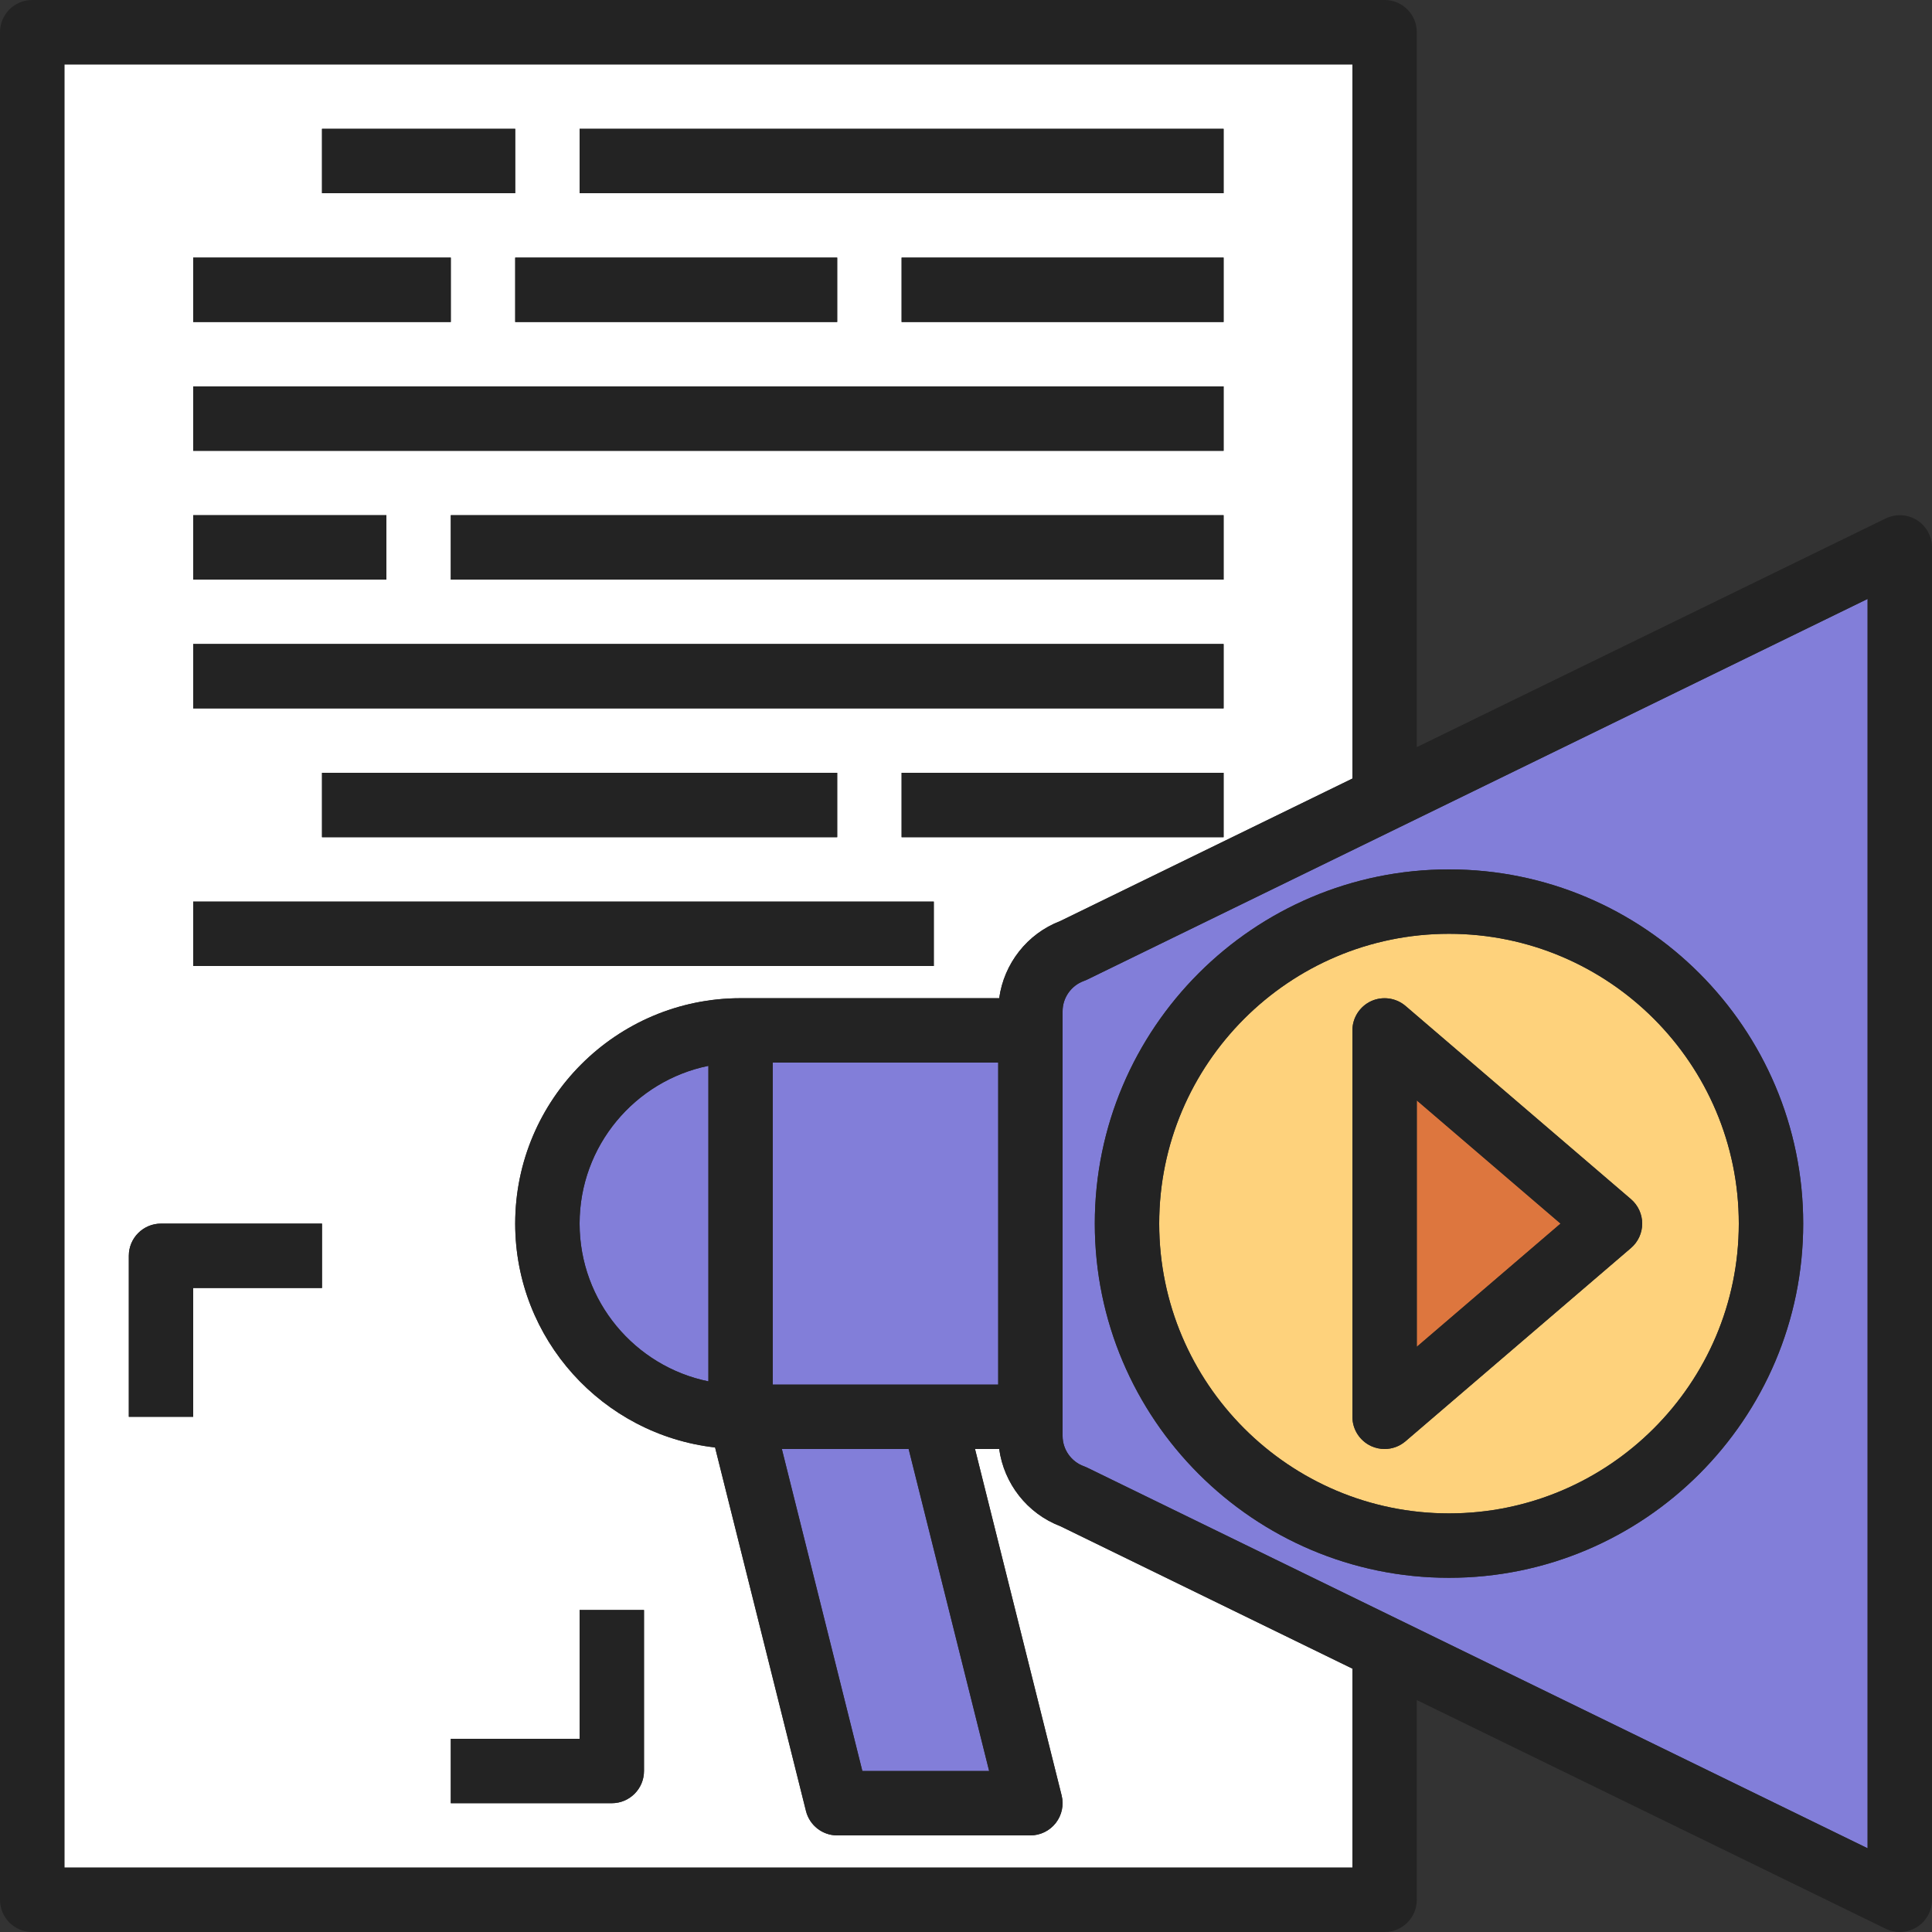 <?xml version="1.0" encoding="iso-8859-1"?>
<!-- Generator: Adobe Illustrator 19.0.0, SVG Export Plug-In . SVG Version: 6.00 Build 0)  -->
<svg version="1.1" id="Capa_1" xmlns="http://www.w3.org/2000/svg" xmlns:xlink="http://www.w3.org/1999/xlink" x="0px" y="0px"
	 viewBox="0 0 480 480" style="enable-background:new 0 0 480 480;" xml:space="preserve">
<rect x="0" y="0" width="480" height="480" fill="#333333" stroke="none"/>
<path style="fill:#827ED9;" d="M347.504,205.624l-77.424,37.76c-0.256,0.128-0.52,0.24-0.8,0.336c-3.152,1.136-5.28,4.16-5.28,7.528
	V256v96v4.752c0,3.36,2.128,6.384,5.288,7.528c0.272,0.096,0.536,0.208,0.8,0.336l77.424,37.76l0,0L464,459.2V148.8L347.504,205.624
	C347.512,205.616,347.512,205.624,347.504,205.624z M448,304c0,48.52-39.48,88-88,88s-88-39.48-88-88s39.48-88,88-88
	S448,255.48,448,304z"/>
<path style="fill:#FED27C;" d="M360,376c39.704,0,72-32.304,72-72s-32.296-72-72-72s-72,32.304-72,72S320.296,376,360,376z M336,256
	c0-3.128,1.824-5.96,4.656-7.272c2.84-1.288,6.176-0.832,8.544,1.192l56,48c1.776,1.528,2.8,3.744,2.8,6.08s-1.024,4.552-2.8,6.072
	l-56,48c-1.472,1.264-3.328,1.928-5.2,1.928c-1.136,0-2.272-0.24-3.344-0.728C337.824,357.96,336,355.128,336,352V256z"/>
<polygon style="fill:#827ED9;" points="214.248,440 245.752,440 225.752,360 194.248,360 "/>
<path style="fill:#FFFFFF;" d="M248.248,360h-6.008l21.512,86.056c0.6,2.392,0.064,4.92-1.456,6.864S258.464,456,256,456h-48
	c-3.672,0-6.864-2.504-7.76-6.056l-22.584-90.328C149.76,356.456,128,332.736,128,304c0-30.88,25.128-56,56-56h64.248
	c1.184-8.592,6.952-16.024,15.168-19.168l72.584-35.4V16H16v448h320v-49.432l-72.576-35.4
	C255.2,376.024,249.432,368.592,248.248,360z M304,208h-80v-16h80V208z M304,144H112v-16h192V144z M304,80h-80V64h80V80z M144,32
	h160v16H144V32z M208,64v16h-80V64H208z M80,32h48v16H80V32z M48,64h64v16H48V64z M48,96h256v16H48V96z M48,128h48v16H48V128z
	 M48,160h256v16H48V160z M208,192v16H80v-16H208z M48,224h184v16H48V224z M80,320H48v32H32v-40c0-4.416,3.576-8,8-8h40V320z
	 M160,440c0,4.416-3.576,8-8,8h-40v-16h32v-32h16V440z"/>
<polygon style="fill:#827ED9;" points="248,264 192,264 192,344 232,344 248,344 "/>
<polygon style="fill:#DD763E;" points="352,273.392 352,334.608 387.712,304 "/>
<path style="fill:#827ED9;" d="M176,343.192V264.8c-18.232,3.712-32,19.88-32,39.192S157.768,339.48,176,343.192z"/>
<g>
	<path style="fill:#232323;" d="M272,304c0,48.52,39.48,88,88,88s88-39.48,88-88s-39.48-88-88-88S272,255.48,272,304z M432,304
		c0,39.696-32.296,72-72,72s-72-32.304-72-72s32.296-72,72-72S432,264.304,432,304z"/>
	<path style="fill:#232323;" d="M340.656,248.728C337.824,250.04,336,252.872,336,256v96c0,3.128,1.824,5.96,4.656,7.272
		C341.728,359.76,342.864,360,344,360c1.872,0,3.728-0.664,5.2-1.928l56-48c1.776-1.52,2.8-3.736,2.8-6.072s-1.024-4.552-2.8-6.072
		l-56-48C346.832,247.904,343.496,247.44,340.656,248.728z M352,273.392L387.712,304L352,334.608V273.392z"/>
	<path style="fill:#232323;" d="M476.24,129.216c-2.344-1.456-5.264-1.608-7.752-0.408L352,185.624V8c0-4.416-3.576-8-8-8H8
		C3.576,0,0,3.584,0,8v464c0,4.416,3.576,8,8,8h336c4.424,0,8-3.584,8-8v-49.624l116.496,56.816C469.6,479.728,470.808,480,472,480
		c1.48,0,2.944-0.408,4.24-1.216c2.336-1.456,3.76-4.024,3.76-6.784V136C480,133.24,478.576,130.672,476.24,129.216z M336,414.568
		V464H16V16h320v177.432l-72.576,35.4c-8.224,3.144-13.992,10.576-15.176,19.168H184c-30.872,0-56,25.12-56,56
		c0,28.736,21.76,52.456,49.664,55.616l22.584,90.328c0.888,3.56,4.08,6.056,7.752,6.056h48c2.464,0,4.792-1.136,6.304-3.08
		s2.056-4.472,1.456-6.864L242.24,360h6.008c1.184,8.592,6.952,16.024,15.168,19.168L336,414.568z M144,304
		c0-19.32,13.768-35.48,32-39.192V343.2C157.768,339.48,144,323.32,144,304z M232,344h-40v-80h56v80H232z M225.752,360l20,80
		h-31.504l-20-80H225.752z M464,459.2l-116.488-56.816c0,0,0,0-0.008,0l-77.424-37.76c-0.256-0.128-0.52-0.24-0.8-0.336
		c-3.152-1.144-5.28-4.168-5.28-7.536V352v-96v-4.752c0-3.36,2.128-6.384,5.288-7.528c0.272-0.096,0.536-0.208,0.8-0.336
		l77.424-37.76l0,0L464,148.8V459.2z"/>
	<rect x="80" y="32" style="fill:#232323;" width="48" height="16"/>
	<rect x="144" y="32" style="fill:#232323;" width="160" height="16"/>
	<rect x="48" y="64" style="fill:#232323;" width="64" height="16"/>
	<rect x="128" y="64" style="fill:#232323;" width="80" height="16"/>
	<rect x="48" y="96" style="fill:#232323;" width="256" height="16"/>
	<rect x="48" y="128" style="fill:#232323;" width="48" height="16"/>
	<rect x="112" y="128" style="fill:#232323;" width="192" height="16"/>
	<rect x="48" y="160" style="fill:#232323;" width="256" height="16"/>
	<rect x="224" y="64" style="fill:#232323;" width="80" height="16"/>
	<rect x="80" y="192" style="fill:#232323;" width="128" height="16"/>
	<rect x="48" y="224" style="fill:#232323;" width="184" height="16"/>
	<rect x="224" y="192" style="fill:#232323;" width="80" height="16"/>
	<path style="fill:#232323;" d="M32,312v40h16v-32h32v-16H40C35.576,304,32,307.584,32,312z"/>
	<path style="fill:#232323;" d="M144,432h-32v16h40c4.424,0,8-3.584,8-8v-40h-16V432z"/>
</g>
<g>
</g>
<g>
</g>
<g>
</g>
<g>
</g>
<g>
</g>
<g>
</g>
<g>
</g>
<g>
</g>
<g>
</g>
<g>
</g>
<g>
</g>
<g>
</g>
<g>
</g>
<g>
</g>
<g>
</g>
</svg>
